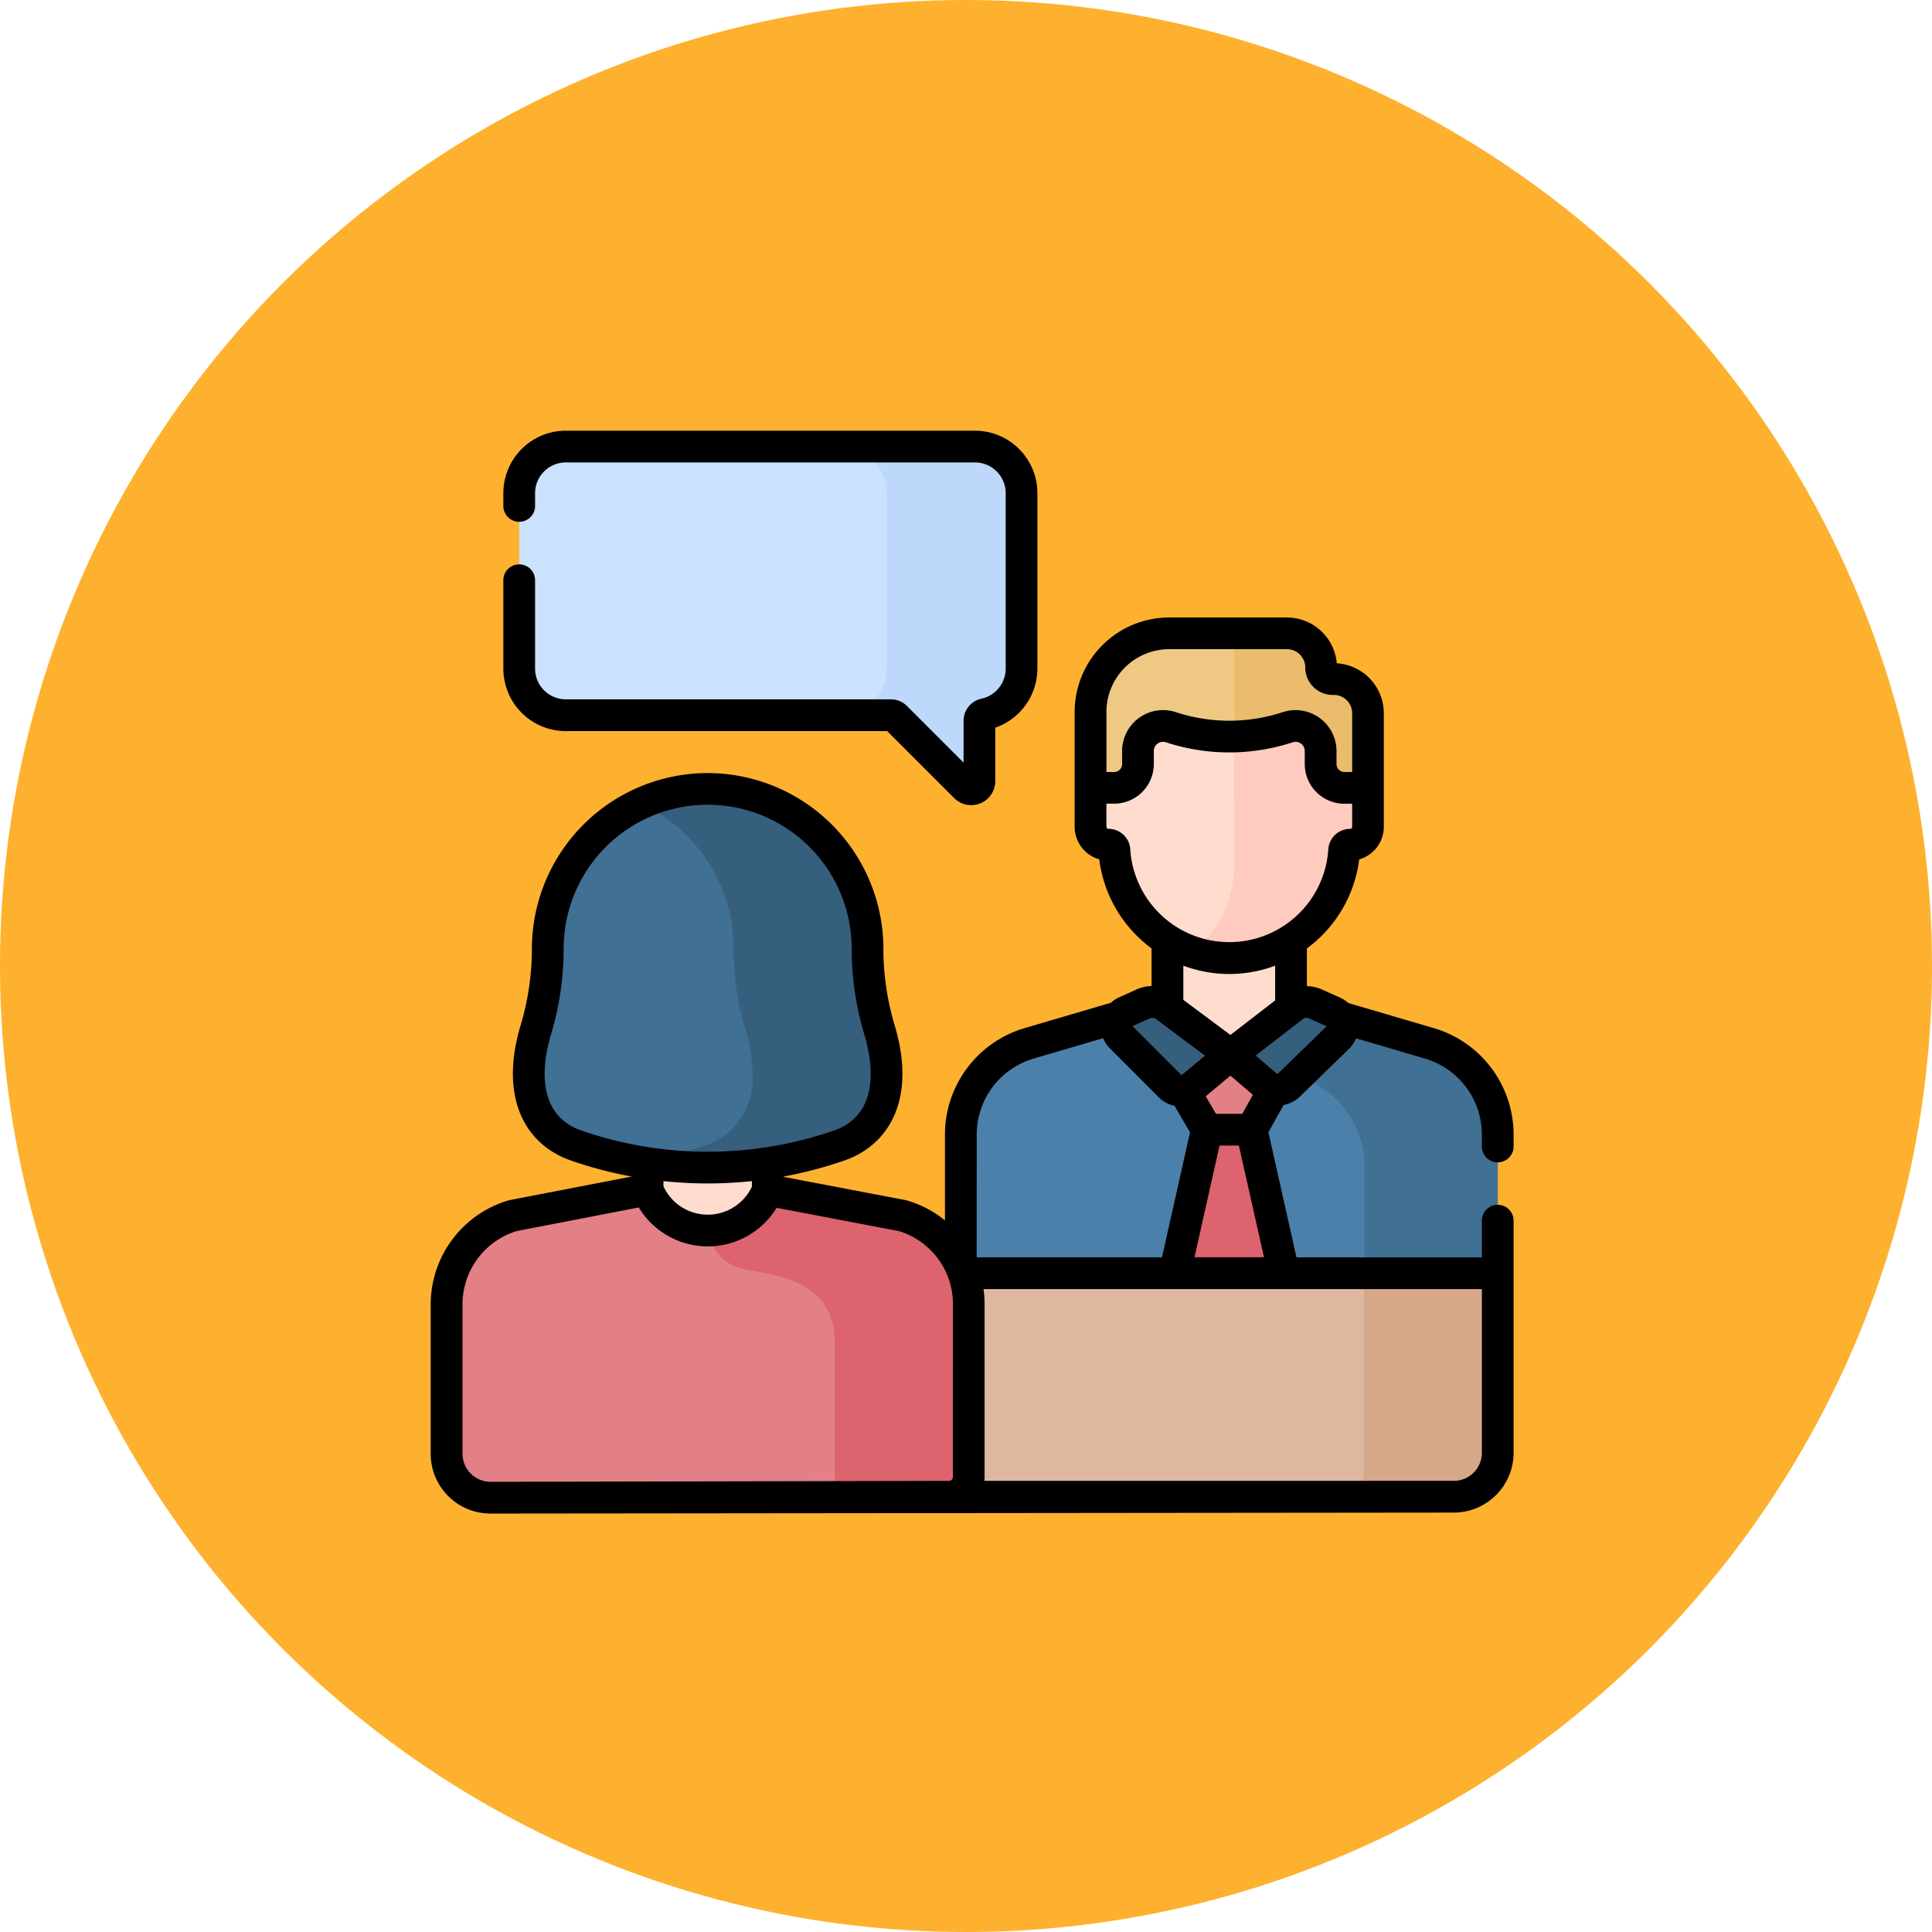 <svg xmlns="http://www.w3.org/2000/svg" width="157" height="157" viewBox="0 0 157 157">
  <g id="Grupo_965481" data-name="Grupo 965481" transform="translate(-722 -11734)">
    <g id="Grupo_965479" data-name="Grupo 965479" transform="translate(0 -16)">
      <circle id="Elipse_5835" data-name="Elipse 5835" cx="78.5" cy="78.5" r="78.5" transform="translate(722 11750)" fill="#feb12e"/>
      <g id="entrevista-de-trabajo" transform="translate(757 11784.99)">
        <g id="Grupo_965292" data-name="Grupo 965292" transform="translate(1.289 1.299)">
          <g id="Grupo_965275" data-name="Grupo 965275" transform="translate(41.79 15.179)">
            <path id="Trazado_729733" data-name="Trazado 729733" d="M330.7,98.6a2.777,2.777,0,0,0-2.777-2.777h-9.571a6.392,6.392,0,0,0-6.392,6.392v7.1h22.548v-7a2.777,2.777,0,0,0-2.777-2.777h-.094A.938.938,0,0,1,330.7,98.6Z" transform="translate(-301.425 -95.825)" fill="#efc984"/>
            <path id="Trazado_729734" data-name="Trazado 729734" d="M288.746,276.792l-9.137-2.682h-14.3l-9.14,2.683a7.693,7.693,0,0,0-5.527,7.382v14.6h43.632v-14.6A7.693,7.693,0,0,0,288.746,276.792Z" transform="translate(-250.64 -243.467)" fill="#4a80aa"/>
            <g id="Grupo_965263" data-name="Grupo 965263" transform="translate(18.147 30.643)">
              <path id="Trazado_729735" data-name="Trazado 729735" d="M376.18,276.792l-9.137-2.682H356.228l-.008,2.633,9.137,2.682a7.693,7.693,0,0,1,5.526,7.382v11.968h10.823v-14.6A7.693,7.693,0,0,0,376.18,276.792Z" transform="translate(-356.22 -274.11)" fill="#407093"/>
            </g>
            <path id="Trazado_729736" data-name="Trazado 729736" d="M357.781,345.5l-3.357-14.968h-3.636L347.431,345.5Z" transform="translate(-330.795 -290.191)" fill="#dd636e"/>
            <g id="Grupo_965273" data-name="Grupo 965273" transform="translate(10.54)">
              <g id="Grupo_965270" data-name="Grupo 965270" transform="translate(6.254 25.099)">
                <g id="Grupo_965269" data-name="Grupo 965269">
                  <g id="Grupo_965268" data-name="Grupo 965268">
                    <g id="Grupo_965267" data-name="Grupo 965267">
                      <g id="Grupo_965266" data-name="Grupo 965266">
                        <g id="Grupo_965265" data-name="Grupo 965265">
                          <g id="Grupo_965264" data-name="Grupo 965264">
                            <path id="Trazado_729737" data-name="Trazado 729737" d="M358.393,249.922v-8.069h-10.04v8.069c0,2.772,5.02,3.019,5.02,3.019S358.393,252.694,358.393,249.922Z" transform="translate(-348.353 -241.853)" fill="#ffddce"/>
                          </g>
                        </g>
                      </g>
                    </g>
                  </g>
                </g>
              </g>
              <path id="Trazado_729738" data-name="Trazado 729738" d="M334.512,144.638h-1.919a1.933,1.933,0,0,1-1.933-1.933v-1.058a2.04,2.04,0,0,0-2.68-1.937,15.11,15.11,0,0,1-9.481,0h0a2.04,2.04,0,0,0-2.68,1.937v1.058a1.933,1.933,0,0,1-1.933,1.933h-1.919v3.16a1.462,1.462,0,0,0,1.462,1.462.481.481,0,0,1,.478.454,9.353,9.353,0,0,0,18.668,0,.481.481,0,0,1,.478-.454,1.462,1.462,0,0,0,1.462-1.462Z" transform="translate(-311.964 -132.081)" fill="#ffddce"/>
              <g id="Grupo_965271" data-name="Grupo 965271" transform="translate(11.675)">
                <path id="Trazado_729739" data-name="Trazado 729739" d="M387.986,99.539h-.093a.938.938,0,0,1-.938-.938,2.777,2.777,0,0,0-2.777-2.777H379.89v13.488h10.874v-7A2.778,2.778,0,0,0,387.986,99.539Z" transform="translate(-379.89 -95.824)" fill="#eabc6b"/>
              </g>
              <g id="Grupo_965272" data-name="Grupo 965272" transform="translate(8.302 7.526)">
                <path id="Trazado_729740" data-name="Trazado 729740" d="M372.593,144.641a1.933,1.933,0,0,1-1.933-1.932v-1.058a2.04,2.04,0,0,0-2.68-1.937,15.1,15.1,0,0,1-4.342.755v10.342a9.143,9.143,0,0,1-3.373,7.179,9.354,9.354,0,0,0,12.306-8.273.481.481,0,0,1,.478-.454,1.462,1.462,0,0,0,1.462-1.462v-3.16Z" transform="translate(-360.266 -139.61)" fill="#ffcbbe"/>
              </g>
            </g>
            <g id="Grupo_965274" data-name="Grupo 965274" transform="translate(12.653 29.952)">
              <path id="Trazado_729741" data-name="Trazado 729741" d="M326.441,270.246l-1.43.642a1.278,1.278,0,0,0-.381,2.069l3.959,3.965a1.368,1.368,0,0,0,1.831.07l3.1-2.593-5.293-3.955A1.777,1.777,0,0,0,326.441,270.246Z" transform="translate(-324.256 -270.091)" fill="#365e7d"/>
              <path id="Trazado_729742" data-name="Trazado 729742" d="M383.259,270.5l-5.076,3.93,2.918,2.495a1.367,1.367,0,0,0,1.836-.053l3.961-3.858a1.278,1.278,0,0,0-.372-2.083l-1.457-.649A1.776,1.776,0,0,0,383.259,270.5Z" transform="translate(-368.914 -270.121)" fill="#365e7d"/>
            </g>
          </g>
          <path id="Trazado_729743" data-name="Trazado 729743" d="M187.21,416.513H125.667V398.349h65.112v14.6A3.568,3.568,0,0,1,187.21,416.513Z" transform="translate(-105.357 -331.174)" fill="#ddb7a0"/>
          <path id="Trazado_729744" data-name="Trazado 729744" d="M432.092,398.349v16.284a1.88,1.88,0,0,1-1.88,1.881h9.2a3.568,3.568,0,0,0,3.568-3.568v-14.6Z" transform="translate(-357.559 -331.174)" fill="#d6a889"/>
          <g id="Grupo_965290" data-name="Grupo 965290" transform="translate(6.672 27.818)">
            <g id="Grupo_965289" data-name="Grupo 965289" transform="translate(9.66 26.683)">
              <g id="Grupo_965288" data-name="Grupo 965288" transform="translate(0)">
                <g id="Grupo_965287" data-name="Grupo 965287">
                  <g id="Grupo_965286" data-name="Grupo 965286">
                    <g id="Grupo_965285" data-name="Grupo 965285">
                      <g id="Grupo_965284" data-name="Grupo 965284">
                        <g id="Grupo_965283" data-name="Grupo 965283">
                          <g id="Grupo_965282" data-name="Grupo 965282">
                            <g id="Grupo_965281" data-name="Grupo 965281">
                              <g id="Grupo_965280" data-name="Grupo 965280">
                                <g id="Grupo_965279" data-name="Grupo 965279">
                                  <g id="Grupo_965278" data-name="Grupo 965278">
                                    <g id="Grupo_965277" data-name="Grupo 965277">
                                      <g id="Grupo_965276" data-name="Grupo 965276">
                                        <path id="Trazado_729745" data-name="Trazado 729745" d="M112.29,332.45V324.6h-9.764v7.847c0,2.7,4.882,2.936,4.882,2.936S112.29,335.146,112.29,332.45Z" transform="translate(-102.526 -324.603)" fill="#ffddce"/>
                                      </g>
                                    </g>
                                  </g>
                                </g>
                              </g>
                            </g>
                          </g>
                        </g>
                      </g>
                    </g>
                  </g>
                </g>
              </g>
            </g>
            <path id="Trazado_729746" data-name="Trazado 729746" d="M74.822,188.92a22.891,22.891,0,0,1-.964-6.566v-.005a12.994,12.994,0,0,0-25.987,0v.005a22.89,22.89,0,0,1-.964,6.566,13.918,13.918,0,0,0-.586,3.993,5.742,5.742,0,0,0,3.859,5.426,32.579,32.579,0,0,0,21.37,0,5.742,5.742,0,0,0,3.859-5.426,13.924,13.924,0,0,0-.586-3.993Z" transform="translate(-46.321 -169.359)" fill="#407093"/>
            <path id="Trazado_729747" data-name="Trazado 729747" d="M118.7,188.92a22.892,22.892,0,0,1-.964-6.566v-.005a12.993,12.993,0,0,0-18.43-11.8,12.993,12.993,0,0,1,7.557,11.8v.005a22.89,22.89,0,0,0,.964,6.566,13.917,13.917,0,0,1,.586,3.993,5.742,5.742,0,0,1-3.859,5.426,32.565,32.565,0,0,1-5.248,1.345,32.58,32.58,0,0,0,16.122-1.345,5.742,5.742,0,0,0,3.859-5.426,13.918,13.918,0,0,0-.586-3.993Z" transform="translate(-90.2 -169.359)" fill="#365e7d"/>
          </g>
          <path id="Trazado_729748" data-name="Trazado 729748" d="M45.629,7.511H78.886a3.782,3.782,0,0,1,3.782,3.782V25.561a3.782,3.782,0,0,1-3,3.7.545.545,0,0,0-.426.536v4.9a.667.667,0,0,1-1.139.472L72.444,29.5a.551.551,0,0,0-.39-.161H45.629a3.782,3.782,0,0,1-3.782-3.782V11.293a3.782,3.782,0,0,1,3.782-3.782Z" transform="translate(-35.944 -7.511)" fill="#cbe2ff"/>
          <path id="Trazado_729749" data-name="Trazado 729749" d="M204.521,7.511H193.557a3.782,3.782,0,0,1,3.782,3.782V25.561a3.782,3.782,0,0,1-3,3.7.522.522,0,0,0-.188.082h3.536a.551.551,0,0,1,.39.161l5.661,5.661a.667.667,0,0,0,1.139-.472V29.8a.545.545,0,0,1,.426-.536,3.782,3.782,0,0,0,3-3.7V11.293a3.781,3.781,0,0,0-3.781-3.782Z" transform="translate(-161.579 -7.511)" fill="#bed8fb"/>
          <path id="Trazado_729750" data-name="Trazado 729750" d="M44.558,360.941,33.6,358.854a5.255,5.255,0,0,1-9.752,0l-.012-.029-10.958,2.119A7.482,7.482,0,0,0,7.5,368.12v12.17a3.568,3.568,0,0,0,3.576,3.568l37.237-.075a1.623,1.623,0,0,0,1.62-1.623V368.12A7.482,7.482,0,0,0,44.558,360.941Z" transform="translate(-7.5 -298.441)" fill="#e28086"/>
          <path id="Trazado_729751" data-name="Trazado 729751" d="M150.7,383.946a1.623,1.623,0,0,0,1.61-1.623v-14.05a7.482,7.482,0,0,0-5.374-7.179l-10.962-2.087a5.174,5.174,0,0,1-4.847,3.293,3.672,3.672,0,0,0,2.954,3.143l1.982.377c3.507.753,5.374,2.356,5.374,5.677v12.522Z" transform="translate(-109.882 -298.594)" fill="#dd636e"/>
          <g id="Grupo_965291" data-name="Grupo 965291" transform="translate(59.929 49.439)">
            <path id="Trazado_729752" data-name="Trazado 729752" d="M362.879,297.654l-2.918-2.495-3.1,2.593a1.364,1.364,0,0,1-.677.3l1.853,3.183h3.636l1.833-3.284A1.357,1.357,0,0,1,362.879,297.654Z" transform="translate(-356.179 -295.159)" fill="#e28086"/>
          </g>
        </g>
        <g id="Grupo_965293" data-name="Grupo 965293" transform="translate(0 0.01)">
          <path id="Trazado_729753" data-name="Trazado 729753" d="M39.419,24.42h26.12l5.444,5.444a1.956,1.956,0,0,0,3.34-1.383V24.145a5.1,5.1,0,0,0,3.423-4.8V5.081A5.076,5.076,0,0,0,72.676.01H39.419a5.076,5.076,0,0,0-5.071,5.071V6.123a1.289,1.289,0,0,0,2.578,0V5.081a2.5,2.5,0,0,1,2.493-2.493H72.676a2.5,2.5,0,0,1,2.493,2.493V19.349a2.5,2.5,0,0,1-1.974,2.438,1.841,1.841,0,0,0-1.449,1.8V26.98l-4.6-4.6a1.827,1.827,0,0,0-1.3-.54H39.419a2.5,2.5,0,0,1-2.493-2.493V12.16a1.289,1.289,0,0,0-2.578,0v7.19a5.076,5.076,0,0,0,5.071,5.071Z" transform="translate(-28.444 -0.01)"/>
          <path id="Trazado_729754" data-name="Trazado 729754" d="M86.711,132.6A1.289,1.289,0,0,0,88,131.314v-.992a9.032,9.032,0,0,0-6.452-8.618l-6.989-2.052a2.566,2.566,0,0,0-.69-.452l-1.457-.649a3.065,3.065,0,0,0-1.209-.266v-3.067a10.633,10.633,0,0,0,4.25-7.236,2.756,2.756,0,0,0,2-2.648V96.107a4.071,4.071,0,0,0-3.823-4.059,4.072,4.072,0,0,0-4.052-3.722H60.01a7.689,7.689,0,0,0-7.681,7.681v9.325a2.756,2.756,0,0,0,2,2.648,10.636,10.636,0,0,0,4.25,7.236v3.062a3.062,3.062,0,0,0-1.2.268l-1.429.642a2.564,2.564,0,0,0-.685.451L48.242,121.7a9.031,9.031,0,0,0-6.453,8.619v7A8.761,8.761,0,0,0,38.71,135.7c-.113-.033.547.1-10.036-1.917v-.028a33.622,33.622,0,0,0,4.939-1.3c3.579-1.242,5.908-4.924,4.085-11.008a21.6,21.6,0,0,1-.91-6.2,14.3,14.3,0,0,0-14.283-14.278h0A14.3,14.3,0,0,0,8.222,115.248a21.588,21.588,0,0,1-.91,6.2c-1.8,6.022.452,9.746,4.084,11.008a33.617,33.617,0,0,0,4.935,1.3C5.794,135.794,6.411,135.668,6.3,135.7A8.818,8.818,0,0,0,0,144.115v12.17a4.855,4.855,0,0,0,4.858,4.858h.01l78.275-.079A4.863,4.863,0,0,0,88,156.207V137.34a1.289,1.289,0,0,0-2.578,0v2.982H70.354l-2.281-10.169,1.234-2.211a2.672,2.672,0,0,0,1.346-.7l3.961-3.858a2.567,2.567,0,0,0,.581-.858l5.625,1.652a6.439,6.439,0,0,1,4.6,6.145v.992A1.289,1.289,0,0,0,86.711,132.6Zm-31.8-36.6a5.108,5.108,0,0,1,5.1-5.1h9.57a1.49,1.49,0,0,1,1.488,1.488A2.229,2.229,0,0,0,73.3,94.619h.094a1.49,1.49,0,0,1,1.488,1.488v4.776h-.63a.644.644,0,0,1-.643-.643V99.182a3.333,3.333,0,0,0-4.374-3.161,13.917,13.917,0,0,1-8.676,0,3.327,3.327,0,0,0-4.373,3.161v1.058a.644.644,0,0,1-.643.643h-.63V96.007Zm1.938,11.16a1.774,1.774,0,0,0-1.765-1.661.173.173,0,0,1-.173-.173v-1.871h.63a3.225,3.225,0,0,0,3.222-3.221V99.181a.75.75,0,0,1,.99-.712,16.506,16.506,0,0,0,10.29,0,.75.75,0,0,1,.986.713v1.058a3.225,3.225,0,0,0,3.221,3.221h.63v1.871a.173.173,0,0,1-.173.173,1.774,1.774,0,0,0-1.765,1.662,8.064,8.064,0,0,1-16.094,0Zm9.105,21.5H63.812l-.83-1.426,2.008-1.677,1.822,1.558Zm1.761,11.656H62.067l2.036-9.078h1.572Zm-2.725-18.066L61.162,119.4v-2.78a10.624,10.624,0,0,0,7.461,0v2.821ZM58.444,120.9a.487.487,0,0,1,.491.054l3.986,2.979-1.853,1.548a.08.08,0,0,1-.031.016l-.016,0a.078.078,0,0,1-.055-.02l-3.938-3.944Zm-46.2,9.118c-3.259-1.131-3.447-4.541-2.46-7.832a24.175,24.175,0,0,0,1.018-6.941,11.7,11.7,0,0,1,23.41.005,24.164,24.164,0,0,0,1.018,6.936c.987,3.292.8,6.7-2.46,7.832a31.421,31.421,0,0,1-20.525,0ZM26.1,134.128v.456a3.967,3.967,0,0,1-7.185-.028v-.428A34.161,34.161,0,0,0,26.1,134.128Zm16.336,24.028a.332.332,0,0,1-.32.332H42.1l-.029,0-37.205.075h0a2.279,2.279,0,0,1-2.28-2.279v-12.17a6.227,6.227,0,0,1,4.393-5.925l9.93-1.921a6.553,6.553,0,0,0,11.2.028l9.94,1.893a6.2,6.2,0,0,1,4.391,5.925Zm1.935-27.834a6.439,6.439,0,0,1,4.6-6.145l5.67-1.664a2.563,2.563,0,0,0,.555.831l3.959,3.965.013.013a2.653,2.653,0,0,0,1.285.694l1.252,2.15-2.278,10.156H44.368ZM85.422,142.9v13.307a2.282,2.282,0,0,1-2.279,2.279H44.992a2.957,2.957,0,0,0,.018-.331v-14.04a8.756,8.756,0,0,0-.085-1.215ZM68.861,125.388a.078.078,0,0,1-.054.022l-.03-.006a.08.08,0,0,1-.021-.013l-1.714-1.466,3.824-2.961a.486.486,0,0,1,.5-.06l1.443.643Z" transform="translate(0 -73.147)"/>
        </g>
      </g>
    </g>
  </g>
</svg>
